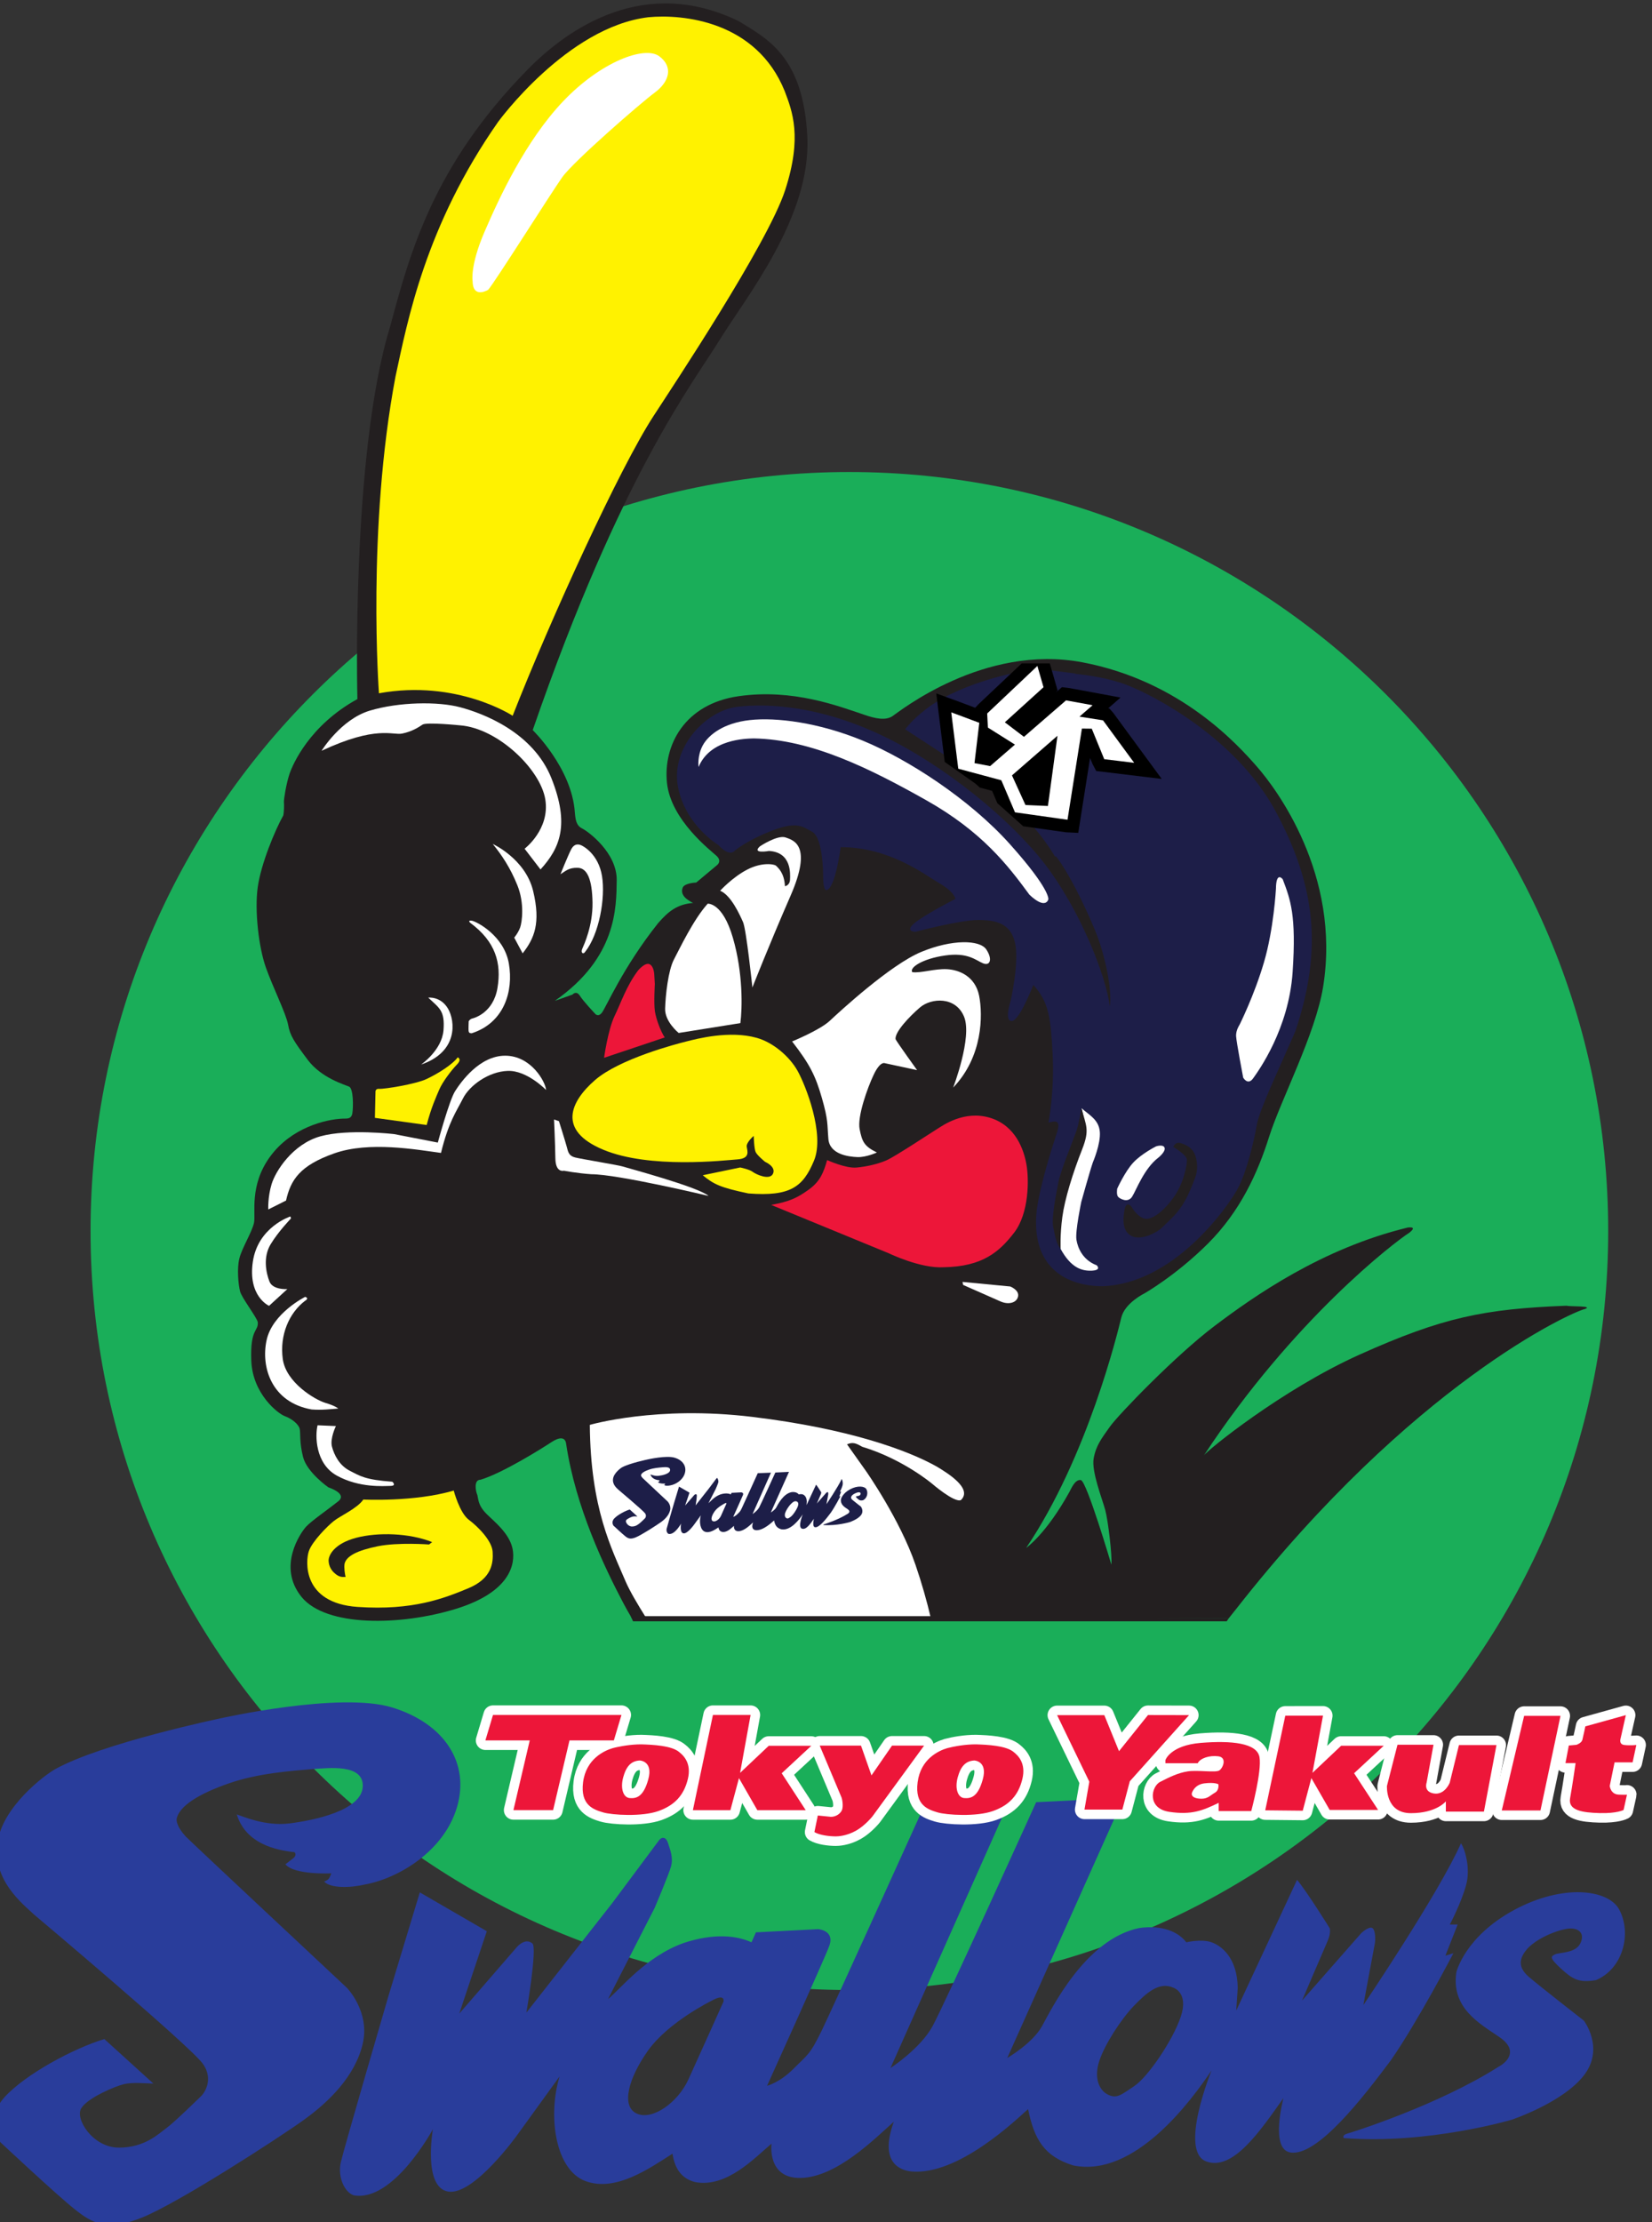 


<svg version="1.1" id="svg2" xml:space="preserve" width="80.014" height="107.602" viewBox="0 0 80.014 107.602" xmlns="http://www.w3.org/2000/svg"><rect x="0" y="0" width="80.014" height="107.602" fill="#333333" stroke="none"/><defs id="defs6"><clipPath clipPathUnits="userSpaceOnUse" id="clipPath16"><path d="M 0,793.701 H 1190.55 V 0 H 0 Z" id="path14"></path></clipPath></defs><g id="g8" transform="matrix(1.333,0,0,-1.333,-1147.598,659.89)"><g id="g10"><g id="g12" clip-path="url(#clipPath16)"><g id="g18" transform="translate(891.776,422.747)"><path d="M 0,0 C 15.228,0 27.572,12.345 27.572,27.573 27.572,42.801 15.228,55.146 0,55.146 -15.229,55.146 -27.572,42.801 -27.572,27.573 -27.572,12.345 -15.229,0 0,0" style="fill:#1aae59;fill-opacity:1;fill-rule:nonzero;stroke:none" id="path20"></path></g><g id="g22" transform="translate(873.519,422.826)"><path d="m 0,0 c 0,0 -5.741,5.369 -5.865,5.506 -0.123,0.137 -0.331,0.395 -0.324,0.628 0.095,0.479 0.827,0.921 1.894,1.292 1.068,0.37 2.207,0.449 3.112,0.527 C -0.718,7.974 0.63,8.161 0.575,7.298 0.52,6.435 -1.209,6.083 -2.086,5.973 -2.962,5.864 -3.773,6.225 -4.002,6.3 -3.632,5.08 -2.241,4.975 -1.9,4.926 -1.805,4.803 -1.959,4.701 -1.959,4.701 L -2.234,4.489 c 0.314,-0.397 1.668,-0.33 1.668,-0.33 -0.097,-0.261 -0.137,-0.232 -0.261,-0.3 0.232,-0.246 0.944,-0.233 1.481,-0.105 1.205,0.218 2.87,1.199 3.344,2.805 0.477,1.608 -0.452,3.04 -2.352,3.626 -1.9,0.584 -6.251,-0.397 -6.251,-0.397 0,0 -4.295,-0.897 -5.994,-1.843 -0.371,-0.206 -1.939,-1.37 -2.103,-2.703 -0.165,-1.333 0.88,-2.159 1.354,-2.597 0,0 5.653,-4.759 6.109,-5.399 0.457,-0.639 -0.038,-1.159 -0.038,-1.159 0,0 -0.998,-0.979 -1.279,-1.18 -0.28,-0.201 -0.779,-0.712 -1.728,-0.712 -0.95,0 -1.607,1.048 -1.368,1.432 0.238,0.384 1.24,0.801 1.549,0.874 0.311,0.073 0.733,0.031 1.071,0.021 l -1.782,1.617 c -1.11,-0.335 -2.856,-1.268 -3.623,-2.107 -0.767,-0.841 -0.148,-1.647 -0.148,-1.647 0,0 2.056,-1.926 2.693,-2.427 0.66,-0.533 1.193,-0.802 2.437,-0.308 1.316,0.525 4.982,2.898 5.895,3.556 0.914,0.657 1.86,1.591 2.134,2.76 C 0.848,-0.865 0,0 0,0" style="fill:#293d9b;fill-opacity:1;fill-rule:nonzero;stroke:none" id="path24"></path></g><g id="g26" transform="translate(913.723,424.082)"><path d="M 0,0 -0.291,-0.088 0.154,1.043 H -0.13 c 0,0 0.407,0.766 0.589,1.424 C 0.643,3.124 0.39,3.843 0.275,3.993 -0.528,2.184 -3.27,-1.881 -3.27,-1.881 c 0,0 0.371,2.019 0.409,2.198 0.038,0.179 0.031,0.551 -0.096,0.606 -0.128,0.054 -0.389,-0.19 -0.389,-0.19 l -2.153,-2.45 c 0,0 0.75,1.754 0.895,2.083 0.146,0.327 0.119,0.424 0.116,0.534 0,0 -0.86,1.38 -1.193,1.766 l -2.21,-4.748 0.055,0.825 C -7.854,-0.16 -8.427,0.273 -8.792,0.4 -9.156,0.528 -9.705,0.398 -9.705,0.398 c -0.274,0.364 -0.854,0.643 -1.714,0.518 -1.954,-0.403 -3.188,-2.95 -3.532,-3.57 -0.346,-0.621 -1.26,-1.151 -1.26,-1.151 l 3.893,8.699 h -1.087 c -0.096,0 -0.187,0.043 -0.248,0.116 -0.05,0.06 -0.076,0.133 -0.076,0.209 0,0.018 0,0.038 0.004,0.056 0,0 0.022,0.126 0.05,0.287 L -15.16,5.488 c 0,0 -3.315,-7.314 -3.764,-8.136 -0.449,-0.823 -1.529,-1.521 -1.529,-1.521 l 4.065,9.125 c -0.075,-0.034 -0.153,-0.067 -0.235,-0.096 -0.671,-0.239 -1.832,-0.17 -2.216,-0.053 -0.134,0.04 -0.34,0.104 -0.528,0.239 -0.605,-1.333 -3.189,-7.036 -3.58,-7.843 -0.445,-0.917 -0.521,-0.883 -1.025,-1.394 -0.504,-0.51 -0.966,-0.624 -0.966,-0.624 0,0 2.038,4.496 2.257,5.072 0.219,0.575 -0.399,0.619 -0.399,0.619 L -25.342,0.76 -25.504,0.398 c -0.534,0.245 -1.356,0.341 -2.465,-0.025 -1.371,-0.493 -2.261,-1.634 -2.747,-2.037 l 1.692,3.308 c 0,0 0.53,1.245 0.599,1.52 0.086,0.313 -0.04,0.614 -0.114,0.845 -0.072,0.233 -0.237,0.226 -0.334,0.083 l -1.687,-2.265 -3.123,-3.983 c 0,0 0.403,2.356 0.219,2.512 -0.266,0.227 -0.564,-0.13 -0.564,-0.13 l -2.094,-2.418 1.001,2.993 -2.434,1.41 -1.133,-3.741 c 0,0 -1.612,-5.513 -1.738,-6.064 -0.125,-0.55 0.15,-1.1 0.471,-1.2 1.442,-0.257 2.875,2.402 2.875,2.402 0,0 -0.371,-2.12 0.559,-2.266 0.931,-0.146 2.503,2.052 2.503,2.052 l 1.541,2.131 c -0.438,-1.444 -0.153,-3.401 0.944,-3.803 1.096,-0.402 2.313,0.457 3.159,0.997 0.093,-0.62 0.391,-0.921 0.822,-1.032 1.152,-0.219 2.17,0.888 2.777,1.397 0,0 -0.178,-1.286 1.08,-1.246 1.296,0.041 2.649,1.406 3.364,2.043 -0.548,-1.498 0.238,-1.772 0.645,-1.808 1.7,-0.146 3.779,1.864 4.232,2.264 0.227,-1.104 0.585,-1.717 1.644,-2.046 2.247,-0.456 4.311,2.394 5.023,3.453 0,0 -1.204,-2.94 -0.188,-3.309 0.963,-0.348 1.94,1.087 2.801,2.305 0,0 -0.494,-1.827 0.231,-1.973 0.983,-0.197 2.695,2.041 3.668,3.342 C -1.307,-2.503 0,0 0,0 m -26.521,-1.757 c 0,0 -0.892,-1.989 -1.276,-2.829 -0.383,-0.841 -1.32,-1.507 -1.886,-1.233 -0.567,0.274 -0.287,1.285 0.414,2.276 0.741,1.048 2.329,1.825 2.329,1.825 0.494,0.271 0.419,-0.039 0.419,-0.039 m 16.617,-0.542 c -0.292,-0.877 -1.204,-2.199 -1.683,-2.52 -0.476,-0.319 -0.641,-0.479 -0.969,-0.315 -0.329,0.165 -0.51,0.626 -0.308,1.228 0.199,0.604 0.794,1.515 1.25,1.99 0.457,0.475 0.924,0.896 1.437,0.666 0,0 0.566,-0.171 0.273,-1.049" style="fill:#293d9b;fill-opacity:1;fill-rule:nonzero;stroke:none" id="path28"></path></g><g id="g30" transform="translate(919.742,425.68)"><path d="m 0,0 c -0.394,0.716 -2.025,0.94 -3.815,-0.027 -1.79,-0.968 -2.096,-2.258 -2.096,-2.258 -0.195,-1.308 0.845,-1.865 1.562,-2.357 0.719,-0.491 0.275,-0.919 -0.038,-1.085 C -6.578,-7.115 -9.646,-8.086 -9.869,-8.148 -10.088,-8.21 -10,-8.313 -10,-8.313 c 3.051,-0.237 6.108,0.67 6.108,0.67 0,0 1.847,0.62 2.614,1.607 0.766,0.986 -10e-4,1.991 -10e-4,1.991 0,0 -1.503,1.168 -1.997,1.587 -0.493,0.422 -0.268,0.773 -0.051,1.032 0.42,0.438 1.24,0.728 1.569,0.728 0.327,0 0.524,-0.21 0.342,-0.558 -0.184,-0.347 -0.762,-0.309 -0.909,-0.382 -0.146,-0.073 -0.228,-0.11 0.21,-0.513 0.439,-0.401 0.653,-0.524 1.274,-0.424 C 0.146,-2.164 0.474,-0.867 0,0" style="fill:#293d9b;fill-opacity:1;fill-rule:nonzero;stroke:none" id="path32"></path></g><g id="g34" transform="translate(899.324,432.732)"><path d="M 0,0 H 1.715 L 2.249,-1.309 3.302,0.004 4.794,0.001 2.641,-2.403 2.37,-3.431 H 0.994 l 0.176,1.013 z" style="fill:#ed1639;fill-opacity:1;fill-rule:nonzero;stroke:none" id="path36"></path></g><g id="g38" transform="translate(906.677,431.207)"><path d="m 0,0 c -0.09,0.513 -1.012,0.608 -2.128,0.518 -1.115,-0.091 -1.29,-0.626 -1.29,-0.626 v -0.114 h 1.173 c 0.09,0.181 0.42,0.293 0.748,0.252 0.327,-0.041 0.173,-0.426 0.037,-0.514 -0.138,-0.088 -0.777,0.021 -1.141,-0.033 -0.362,-0.055 -0.671,-0.21 -1.006,-0.381 -0.336,-0.171 -0.484,-0.969 0.331,-1.09 0.813,-0.121 1.214,0.048 1.794,0.327 v -0.3 h 1.183 c 0,0 0.39,1.449 0.299,1.961 m -1.62,-1.293 c -0.168,-0.095 -0.249,-0.218 -0.488,-0.218 -0.243,0 -0.369,0.079 -0.352,0.193 0,0 0.076,0.318 0.459,0.365 0.382,0.047 0.507,-0.033 0.507,-0.033 0,0 0.042,-0.212 -0.126,-0.307" style="fill:#ed1639;fill-opacity:1;fill-rule:nonzero;stroke:none" id="path40"></path></g><g id="g42" transform="translate(907.615,432.713)"><path d="M 0,0 1.37,0.002 0.987,-2.077 2.029,-1.093 H 3.576 L 2.5,-2.091 3.372,-3.425 H 1.613 l -0.666,1.157 -0.313,-1.184 -1.363,0.014 z" style="fill:#ed1639;fill-opacity:1;fill-rule:nonzero;stroke:none" id="path44"></path></g><g id="g46" transform="translate(886.818,432.739)"><path d="M 0,0 H 1.369 L 0.987,-2.104 2.028,-1.12 H 3.575 L 2.499,-2.118 3.371,-3.458 H 1.613 L 0.946,-2.295 0.635,-3.458 h -1.363 z" style="fill:#ed1639;fill-opacity:1;fill-rule:nonzero;stroke:none" id="path48"></path></g><g id="g50" transform="translate(911.692,431.658)"><path d="m 0,0 h 1.308 l -0.25,-1.376 c 0,0 -0.123,-0.335 0.268,-0.396 0.393,-0.059 0.571,0.388 0.571,0.388 l 0.336,1.37 H 3.596 L 3.14,-2.431 H 1.757 v 0.374 c 0,0 -0.337,-0.43 -1.272,-0.43 -0.933,0 -0.868,0.99 -0.868,0.99 z" style="fill:#ed1639;fill-opacity:1;fill-rule:nonzero;stroke:none" id="path52"></path></g><g id="g54" transform="translate(916.293,432.706)"><path d="M 0,0 H 1.321 L 0.594,-3.436 h -1.406 z" style="fill:#ed1639;fill-opacity:1;fill-rule:nonzero;stroke:none" id="path56"></path></g><g id="g58" transform="translate(918.517,432.324)"><path d="M 0,0 1.472,0.409 1.278,-0.453 c 0,0 -0.066,-0.202 0.145,-0.224 0.213,-0.023 0.43,0 0.43,0 L 1.717,-1.307 H 1.062 L 0.887,-2.163 c 0,0 0.027,-0.306 0.327,-0.316 0.299,-0.012 0.299,0 0.299,0 L 1.39,-3.036 c 0,0 -0.235,-0.131 -0.87,-0.114 -0.636,0.017 -1.153,0.1 -1.074,0.537 0.08,0.436 0.2,1.279 0.2,1.279 h -0.368 l 0.122,0.639 0.277,0.025 c 0,0 0.181,0.059 0.215,0.179 C -0.076,-0.369 0,0 0,0" style="fill:#ed1639;fill-opacity:1;fill-rule:nonzero;stroke:none" id="path60"></path></g><g id="g62" transform="translate(885.597,431.387)"><path d="M 0,0 C -0.271,0.241 -0.982,0.272 -1.375,0.284 -1.746,0.287 -2.178,0.212 -2.421,0.146 -2.731,0.055 -3.386,-0.245 -3.497,-1.09 c -0.109,-0.844 0.393,-0.997 0.725,-1.097 0.332,-0.1 1.418,-0.164 2.012,0.048 0.592,0.211 0.928,0.574 1.071,1.168 C 0.447,-0.402 0.155,-0.124 0,0 m -1.126,-0.982 c -0.182,-0.665 -0.451,-0.704 -0.681,-0.685 -0.232,0.022 -0.341,0.353 -0.232,0.755 0.111,0.402 0.29,0.594 0.603,0.61 0,0 0.491,-0.017 0.31,-0.68" style="fill:#ed1639;fill-opacity:1;fill-rule:nonzero;stroke:none" id="path64"></path></g><g id="g66" transform="translate(897.751,431.387)"><path d="M 0,0 C -0.271,0.241 -0.982,0.272 -1.374,0.284 -1.746,0.287 -2.177,0.212 -2.419,0.146 -2.731,0.055 -3.385,-0.245 -3.495,-1.09 c -0.112,-0.844 0.391,-0.997 0.723,-1.097 0.331,-0.1 1.419,-0.164 2.012,0.048 0.594,0.211 0.929,0.574 1.071,1.168 C 0.448,-0.402 0.155,-0.124 0,0 m -1.126,-0.982 c -0.181,-0.665 -0.449,-0.704 -0.681,-0.685 -0.231,0.022 -0.342,0.353 -0.231,0.755 0.11,0.402 0.29,0.594 0.603,0.61 0,0 0.49,-0.017 0.309,-0.68" style="fill:#ed1639;fill-opacity:1;fill-rule:nonzero;stroke:none" id="path68"></path></g><g id="g70" transform="translate(881.011,429.282)"><path d="m 0,0 h -1.442 l 0.593,2.532 h -1.612 l 0.277,0.926 H 2.484 L 2.207,2.532 H 0.595 Z" style="fill:#ed1639;fill-opacity:1;fill-rule:nonzero;stroke:none" id="path72"></path></g><g id="g74" transform="translate(894.491,431.626)"><path d="m 0,0 -1.873,-2.566 c 0,0 -0.262,-0.331 -0.592,-0.52 -0.363,-0.207 -0.686,-0.212 -0.744,-0.212 -0.233,0 -0.589,0.043 -0.777,0.156 l 0.124,0.602 0.421,-0.042 c 0.115,-0.023 0.33,0.022 0.442,0.21 0.059,0.099 0.049,0.326 10e-4,0.481 L -3.793,0 h 1.5 L -1.912,-1.083 -1.165,0 Z" style="fill:#ed1639;fill-opacity:1;fill-rule:nonzero;stroke:none" id="path76"></path></g><g id="g78" transform="translate(899.324,432.732)"><path d="M 0,0 H 1.715 L 2.249,-1.309 3.302,0.004 4.794,0.001 2.641,-2.403 2.37,-3.431 H 0.994 l 0.176,1.013 z" style="fill:#ffffff;fill-opacity:1;fill-rule:nonzero;stroke:none" id="path80"></path></g><g id="g82" transform="translate(899.324,432.732)"><path d="M 0,0 H 1.715 L 2.249,-1.309 3.302,0.004 4.794,0.001 2.641,-2.403 2.37,-3.431 H 0.994 l 0.176,1.013 z" style="fill:none;stroke:#ffffff;stroke-width:0.694;stroke-linecap:round;stroke-linejoin:round;stroke-miterlimit:4;stroke-dasharray:none;stroke-opacity:1" id="path84"></path></g><g id="g86" transform="translate(906.677,431.207)"><path d="m 0,0 c -0.09,0.513 -1.012,0.608 -2.128,0.518 -1.115,-0.091 -1.29,-0.626 -1.29,-0.626 v -0.114 h 1.173 c 0.09,0.181 0.42,0.293 0.748,0.252 0.327,-0.041 0.173,-0.426 0.037,-0.514 -0.138,-0.088 -0.777,0.021 -1.141,-0.033 -0.362,-0.055 -0.671,-0.21 -1.006,-0.381 -0.336,-0.171 -0.484,-0.969 0.331,-1.09 0.813,-0.121 1.214,0.048 1.794,0.327 v -0.3 h 1.183 c 0,0 0.39,1.449 0.299,1.961 m -1.62,-1.293 c -0.168,-0.095 -0.249,-0.218 -0.488,-0.218 -0.243,0 -0.369,0.079 -0.352,0.193 0,0 0.076,0.318 0.459,0.365 0.382,0.047 0.507,-0.033 0.507,-0.033 0,0 0.042,-0.212 -0.126,-0.307" style="fill:#ffffff;fill-opacity:1;fill-rule:nonzero;stroke:none" id="path88"></path></g><g id="g90" transform="translate(906.677,431.207)"><path d="m 0,0 c -0.09,0.513 -1.012,0.608 -2.128,0.518 -1.115,-0.091 -1.29,-0.626 -1.29,-0.626 v -0.114 h 1.173 c 0.09,0.181 0.42,0.293 0.748,0.252 0.327,-0.041 0.173,-0.426 0.037,-0.514 -0.138,-0.088 -0.777,0.021 -1.141,-0.033 -0.362,-0.055 -0.671,-0.21 -1.006,-0.381 -0.336,-0.171 -0.484,-0.969 0.331,-1.09 0.813,-0.121 1.214,0.048 1.794,0.327 v -0.3 h 1.183 c 0,0 0.39,1.449 0.299,1.961 z m -1.62,-1.293 c -0.168,-0.095 -0.249,-0.218 -0.488,-0.218 -0.243,0 -0.369,0.079 -0.352,0.193 0,0 0.076,0.318 0.459,0.365 0.382,0.047 0.507,-0.033 0.507,-0.033 0,0 0.042,-0.212 -0.126,-0.307 z" style="fill:none;stroke:#ffffff;stroke-width:0.694;stroke-linecap:round;stroke-linejoin:round;stroke-miterlimit:4;stroke-dasharray:none;stroke-opacity:1" id="path92"></path></g><g id="g94" transform="translate(907.615,432.713)"><path d="M 0,0 1.37,0.002 0.987,-2.077 2.029,-1.093 H 3.576 L 2.5,-2.091 3.372,-3.425 H 1.613 l -0.666,1.157 -0.313,-1.184 -1.363,0.014 z" style="fill:#ffffff;fill-opacity:1;fill-rule:nonzero;stroke:none" id="path96"></path></g><g id="g98" transform="translate(907.615,432.713)"><path d="M 0,0 1.37,0.002 0.987,-2.077 2.029,-1.093 H 3.576 L 2.5,-2.091 3.372,-3.425 H 1.613 l -0.666,1.157 -0.313,-1.184 -1.363,0.014 z" style="fill:none;stroke:#ffffff;stroke-width:0.694;stroke-linecap:round;stroke-linejoin:round;stroke-miterlimit:4;stroke-dasharray:none;stroke-opacity:1" id="path100"></path></g><g id="g102" transform="translate(886.818,432.739)"><path d="M 0,0 H 1.369 L 0.987,-2.104 2.028,-1.12 H 3.575 L 2.499,-2.118 3.371,-3.458 H 1.613 L 0.946,-2.295 0.635,-3.458 h -1.363 z" style="fill:#ffffff;fill-opacity:1;fill-rule:nonzero;stroke:none" id="path104"></path></g><g id="g106" transform="translate(886.818,432.739)"><path d="M 0,0 H 1.369 L 0.987,-2.104 2.028,-1.12 H 3.575 L 2.499,-2.118 3.371,-3.458 H 1.613 L 0.946,-2.295 0.635,-3.458 h -1.363 z" style="fill:none;stroke:#ffffff;stroke-width:0.694;stroke-linecap:round;stroke-linejoin:round;stroke-miterlimit:4;stroke-dasharray:none;stroke-opacity:1" id="path108"></path></g><g id="g110" transform="translate(911.692,431.658)"><path d="m 0,0 h 1.308 l -0.25,-1.376 c 0,0 -0.123,-0.335 0.268,-0.396 0.393,-0.059 0.571,0.388 0.571,0.388 l 0.336,1.37 H 3.596 L 3.14,-2.431 H 1.757 v 0.374 c 0,0 -0.337,-0.43 -1.272,-0.43 -0.933,0 -0.868,0.99 -0.868,0.99 z" style="fill:#ffffff;fill-opacity:1;fill-rule:nonzero;stroke:none" id="path112"></path></g><g id="g114" transform="translate(911.692,431.658)"><path d="m 0,0 h 1.308 l -0.25,-1.376 c 0,0 -0.123,-0.335 0.268,-0.396 0.393,-0.059 0.571,0.388 0.571,0.388 l 0.336,1.37 H 3.596 L 3.14,-2.431 H 1.757 v 0.374 c 0,0 -0.337,-0.43 -1.272,-0.43 -0.933,0 -0.868,0.99 -0.868,0.99 z" style="fill:none;stroke:#ffffff;stroke-width:0.694;stroke-linecap:round;stroke-linejoin:round;stroke-miterlimit:4;stroke-dasharray:none;stroke-opacity:1" id="path116"></path></g><g id="g118" transform="translate(916.293,432.706)"><path d="M 0,0 H 1.321 L 0.594,-3.436 h -1.406 z" style="fill:#ffffff;fill-opacity:1;fill-rule:nonzero;stroke:none" id="path120"></path></g><g id="g122" transform="translate(916.293,432.706)"><path d="M 0,0 H 1.321 L 0.594,-3.436 h -1.406 z" style="fill:none;stroke:#ffffff;stroke-width:0.694;stroke-linecap:round;stroke-linejoin:round;stroke-miterlimit:4;stroke-dasharray:none;stroke-opacity:1" id="path124"></path></g><g id="g126" transform="translate(918.517,432.324)"><path d="M 0,0 1.472,0.409 1.278,-0.453 c 0,0 -0.066,-0.202 0.145,-0.224 0.213,-0.023 0.43,0 0.43,0 L 1.717,-1.307 H 1.062 L 0.887,-2.163 c 0,0 0.027,-0.306 0.327,-0.316 0.299,-0.012 0.299,0 0.299,0 L 1.39,-3.036 c 0,0 -0.235,-0.131 -0.87,-0.114 -0.636,0.017 -1.153,0.1 -1.074,0.537 0.08,0.436 0.2,1.279 0.2,1.279 h -0.368 l 0.122,0.639 0.277,0.025 c 0,0 0.181,0.059 0.215,0.179 C -0.076,-0.369 0,0 0,0" style="fill:#ffffff;fill-opacity:1;fill-rule:nonzero;stroke:none" id="path128"></path></g><g id="g130" transform="translate(918.517,432.324)"><path d="M 0,0 1.472,0.409 1.278,-0.453 c 0,0 -0.066,-0.202 0.145,-0.224 0.213,-0.023 0.43,0 0.43,0 L 1.717,-1.307 H 1.062 L 0.887,-2.163 c 0,0 0.027,-0.306 0.327,-0.316 0.299,-0.012 0.299,0 0.299,0 L 1.39,-3.036 c 0,0 -0.235,-0.131 -0.87,-0.114 -0.636,0.017 -1.153,0.1 -1.074,0.537 0.08,0.436 0.2,1.279 0.2,1.279 h -0.368 l 0.122,0.639 0.277,0.025 c 0,0 0.181,0.059 0.215,0.179 C -0.076,-0.369 0,0 0,0 Z" style="fill:none;stroke:#ffffff;stroke-width:0.694;stroke-linecap:round;stroke-linejoin:round;stroke-miterlimit:4;stroke-dasharray:none;stroke-opacity:1" id="path132"></path></g><g id="g134" transform="translate(885.597,431.387)"><path d="M 0,0 C -0.271,0.241 -0.982,0.272 -1.375,0.284 -1.746,0.287 -2.178,0.212 -2.421,0.146 -2.731,0.055 -3.386,-0.245 -3.497,-1.09 c -0.109,-0.844 0.393,-0.997 0.725,-1.097 0.332,-0.1 1.418,-0.164 2.012,0.048 0.592,0.211 0.928,0.574 1.071,1.168 C 0.447,-0.402 0.155,-0.124 0,0 m -1.126,-0.982 c -0.182,-0.665 -0.451,-0.704 -0.681,-0.685 -0.232,0.022 -0.341,0.353 -0.232,0.755 0.111,0.402 0.29,0.594 0.603,0.61 0,0 0.491,-0.017 0.31,-0.68" style="fill:#ffffff;fill-opacity:1;fill-rule:nonzero;stroke:none" id="path136"></path></g><g id="g138" transform="translate(885.597,431.387)"><path d="M 0,0 C -0.271,0.241 -0.982,0.272 -1.375,0.284 -1.746,0.287 -2.178,0.212 -2.421,0.146 -2.731,0.055 -3.386,-0.245 -3.497,-1.09 c -0.109,-0.844 0.393,-0.997 0.725,-1.097 0.332,-0.1 1.418,-0.164 2.012,0.048 0.592,0.211 0.928,0.574 1.071,1.168 C 0.447,-0.402 0.155,-0.124 0,0 Z m -1.126,-0.982 c -0.182,-0.665 -0.451,-0.704 -0.681,-0.685 -0.232,0.022 -0.341,0.353 -0.232,0.755 0.111,0.402 0.29,0.594 0.603,0.61 0,0 0.491,-0.017 0.31,-0.68 z" style="fill:none;stroke:#ffffff;stroke-width:0.694;stroke-linecap:round;stroke-linejoin:round;stroke-miterlimit:4;stroke-dasharray:none;stroke-opacity:1" id="path140"></path></g><g id="g142" transform="translate(897.751,431.387)"><path d="M 0,0 C -0.271,0.241 -0.982,0.272 -1.374,0.284 -1.746,0.287 -2.177,0.212 -2.419,0.146 -2.731,0.055 -3.385,-0.245 -3.495,-1.09 c -0.112,-0.844 0.391,-0.997 0.723,-1.097 0.331,-0.1 1.419,-0.164 2.012,0.048 0.594,0.211 0.929,0.574 1.071,1.168 C 0.448,-0.402 0.155,-0.124 0,0 m -1.126,-0.982 c -0.181,-0.665 -0.449,-0.704 -0.681,-0.685 -0.231,0.022 -0.342,0.353 -0.231,0.755 0.11,0.402 0.29,0.594 0.603,0.61 0,0 0.49,-0.017 0.309,-0.68" style="fill:#ffffff;fill-opacity:1;fill-rule:nonzero;stroke:none" id="path144"></path></g><g id="g146" transform="translate(897.751,431.387)"><path d="M 0,0 C -0.271,0.241 -0.982,0.272 -1.374,0.284 -1.746,0.287 -2.177,0.212 -2.419,0.146 -2.731,0.055 -3.385,-0.245 -3.495,-1.09 c -0.112,-0.844 0.391,-0.997 0.723,-1.097 0.331,-0.1 1.419,-0.164 2.012,0.048 0.594,0.211 0.929,0.574 1.071,1.168 C 0.448,-0.402 0.155,-0.124 0,0 Z m -1.126,-0.982 c -0.181,-0.665 -0.449,-0.704 -0.681,-0.685 -0.231,0.022 -0.342,0.353 -0.231,0.755 0.11,0.402 0.29,0.594 0.603,0.61 0,0 0.49,-0.017 0.309,-0.68 z" style="fill:none;stroke:#ffffff;stroke-width:0.694;stroke-linecap:round;stroke-linejoin:round;stroke-miterlimit:4;stroke-dasharray:none;stroke-opacity:1" id="path148"></path></g><g id="g150" transform="translate(881.011,429.282)"><path d="m 0,0 h -1.442 l 0.593,2.532 h -1.612 l 0.277,0.926 H 2.484 L 2.207,2.532 H 0.595 Z" style="fill:#ffffff;fill-opacity:1;fill-rule:nonzero;stroke:none" id="path152"></path></g><g id="g154" transform="translate(881.011,429.282)"><path d="m 0,0 h -1.442 l 0.593,2.532 h -1.612 l 0.277,0.926 H 2.484 L 2.207,2.532 H 0.595 Z" style="fill:none;stroke:#ffffff;stroke-width:0.694;stroke-linecap:round;stroke-linejoin:round;stroke-miterlimit:4;stroke-dasharray:none;stroke-opacity:1" id="path156"></path></g><g id="g158" transform="translate(894.491,431.626)"><path d="m 0,0 -1.873,-2.566 c 0,0 -0.262,-0.331 -0.592,-0.52 -0.363,-0.207 -0.686,-0.212 -0.744,-0.212 -0.233,0 -0.589,0.043 -0.777,0.156 l 0.124,0.602 0.421,-0.042 c 0.115,-0.023 0.33,0.022 0.442,0.21 0.059,0.099 0.049,0.326 10e-4,0.481 L -3.793,0 h 1.5 L -1.912,-1.083 -1.165,0 Z" style="fill:#ffffff;fill-opacity:1;fill-rule:nonzero;stroke:none" id="path160"></path></g><g id="g162" transform="translate(894.491,431.626)"><path d="m 0,0 -1.873,-2.566 c 0,0 -0.262,-0.331 -0.592,-0.52 -0.363,-0.207 -0.686,-0.212 -0.744,-0.212 -0.233,0 -0.589,0.043 -0.777,0.156 l 0.124,0.602 0.421,-0.042 c 0.115,-0.023 0.33,0.022 0.442,0.21 0.059,0.099 0.049,0.326 10e-4,0.481 L -3.793,0 h 1.5 L -1.912,-1.083 -1.165,0 Z" style="fill:none;stroke:#ffffff;stroke-width:0.694;stroke-linecap:round;stroke-linejoin:round;stroke-miterlimit:4;stroke-dasharray:none;stroke-opacity:1" id="path164"></path></g><g id="g166" transform="translate(899.324,432.732)"><path d="M 0,0 H 1.715 L 2.249,-1.309 3.302,0.004 4.794,0.001 2.641,-2.403 2.37,-3.431 H 0.994 l 0.176,1.013 z" style="fill:#ed1639;fill-opacity:1;fill-rule:nonzero;stroke:none" id="path168"></path></g><g id="g170" transform="translate(906.677,431.207)"><path d="m 0,0 c -0.09,0.513 -1.012,0.608 -2.128,0.518 -1.115,-0.091 -1.29,-0.626 -1.29,-0.626 v -0.114 h 1.173 c 0.09,0.181 0.42,0.293 0.748,0.252 0.327,-0.041 0.173,-0.426 0.037,-0.514 -0.138,-0.088 -0.777,0.021 -1.141,-0.033 -0.362,-0.055 -0.671,-0.21 -1.006,-0.381 -0.336,-0.171 -0.484,-0.969 0.331,-1.09 0.813,-0.121 1.214,0.048 1.794,0.327 v -0.3 h 1.183 c 0,0 0.39,1.449 0.299,1.961 m -1.62,-1.293 c -0.168,-0.095 -0.249,-0.218 -0.488,-0.218 -0.243,0 -0.369,0.079 -0.352,0.193 0,0 0.076,0.318 0.459,0.365 0.382,0.047 0.507,-0.033 0.507,-0.033 0,0 0.042,-0.212 -0.126,-0.307" style="fill:#ed1639;fill-opacity:1;fill-rule:nonzero;stroke:none" id="path172"></path></g><g id="g174" transform="translate(907.615,432.713)"><path d="M 0,0 1.37,0.002 0.987,-2.077 2.029,-1.093 H 3.576 L 2.5,-2.091 3.372,-3.425 H 1.613 l -0.666,1.157 -0.313,-1.184 -1.363,0.014 z" style="fill:#ed1639;fill-opacity:1;fill-rule:nonzero;stroke:none" id="path176"></path></g><g id="g178" transform="translate(886.818,432.739)"><path d="M 0,0 H 1.369 L 0.987,-2.104 2.028,-1.12 H 3.575 L 2.499,-2.118 3.371,-3.458 H 1.613 L 0.946,-2.295 0.635,-3.458 h -1.363 z" style="fill:#ed1639;fill-opacity:1;fill-rule:nonzero;stroke:none" id="path180"></path></g><g id="g182" transform="translate(911.692,431.658)"><path d="m 0,0 h 1.308 l -0.25,-1.376 c 0,0 -0.123,-0.335 0.268,-0.396 0.393,-0.059 0.571,0.388 0.571,0.388 l 0.336,1.37 H 3.596 L 3.14,-2.431 H 1.757 v 0.374 c 0,0 -0.337,-0.43 -1.272,-0.43 -0.933,0 -0.868,0.99 -0.868,0.99 z" style="fill:#ed1639;fill-opacity:1;fill-rule:nonzero;stroke:none" id="path184"></path></g><g id="g186" transform="translate(916.293,432.706)"><path d="M 0,0 H 1.321 L 0.594,-3.436 h -1.406 z" style="fill:#ed1639;fill-opacity:1;fill-rule:nonzero;stroke:none" id="path188"></path></g><g id="g190" transform="translate(918.517,432.324)"><path d="M 0,0 1.472,0.409 1.278,-0.453 c 0,0 -0.066,-0.202 0.145,-0.224 0.213,-0.023 0.43,0 0.43,0 L 1.717,-1.307 H 1.062 L 0.887,-2.163 c 0,0 0.027,-0.306 0.327,-0.316 0.299,-0.012 0.299,0 0.299,0 L 1.39,-3.036 c 0,0 -0.235,-0.131 -0.87,-0.114 -0.636,0.017 -1.153,0.1 -1.074,0.537 0.08,0.436 0.2,1.279 0.2,1.279 h -0.368 l 0.122,0.639 0.277,0.025 c 0,0 0.181,0.059 0.215,0.179 C -0.076,-0.369 0,0 0,0" style="fill:#ed1639;fill-opacity:1;fill-rule:nonzero;stroke:none" id="path192"></path></g><g id="g194" transform="translate(885.597,431.387)"><path d="M 0,0 C -0.271,0.241 -0.982,0.272 -1.375,0.284 -1.746,0.287 -2.178,0.212 -2.421,0.146 -2.731,0.055 -3.386,-0.245 -3.497,-1.09 c -0.109,-0.844 0.393,-0.997 0.725,-1.097 0.332,-0.1 1.418,-0.164 2.012,0.048 0.592,0.211 0.928,0.574 1.071,1.168 C 0.447,-0.402 0.155,-0.124 0,0 m -1.126,-0.982 c -0.182,-0.665 -0.451,-0.704 -0.681,-0.685 -0.232,0.022 -0.341,0.353 -0.232,0.755 0.111,0.402 0.29,0.594 0.603,0.61 0,0 0.491,-0.017 0.31,-0.68" style="fill:#ed1639;fill-opacity:1;fill-rule:nonzero;stroke:none" id="path196"></path></g><g id="g198" transform="translate(897.751,431.387)"><path d="M 0,0 C -0.271,0.241 -0.982,0.272 -1.374,0.284 -1.746,0.287 -2.177,0.212 -2.419,0.146 -2.731,0.055 -3.385,-0.245 -3.495,-1.09 c -0.112,-0.844 0.391,-0.997 0.723,-1.097 0.331,-0.1 1.419,-0.164 2.012,0.048 0.594,0.211 0.929,0.574 1.071,1.168 C 0.448,-0.402 0.155,-0.124 0,0 m -1.126,-0.982 c -0.181,-0.665 -0.449,-0.704 -0.681,-0.685 -0.231,0.022 -0.342,0.353 -0.231,0.755 0.11,0.402 0.29,0.594 0.603,0.61 0,0 0.49,-0.017 0.309,-0.68" style="fill:#ed1639;fill-opacity:1;fill-rule:nonzero;stroke:none" id="path200"></path></g><g id="g202" transform="translate(881.011,429.282)"><path d="m 0,0 h -1.442 l 0.593,2.532 h -1.612 l 0.277,0.926 H 2.484 L 2.207,2.532 H 0.595 Z" style="fill:#ed1639;fill-opacity:1;fill-rule:nonzero;stroke:none" id="path204"></path></g><g id="g206" transform="translate(894.491,431.626)"><path d="m 0,0 -1.873,-2.566 c 0,0 -0.262,-0.331 -0.592,-0.52 -0.363,-0.207 -0.686,-0.212 -0.744,-0.212 -0.233,0 -0.589,0.043 -0.777,0.156 l 0.124,0.602 0.421,-0.042 c 0.115,-0.023 0.33,0.022 0.442,0.21 0.059,0.099 0.049,0.326 10e-4,0.481 L -3.793,0 h 1.5 L -1.912,-1.083 -1.165,0 Z" style="fill:#ed1639;fill-opacity:1;fill-rule:nonzero;stroke:none" id="path208"></path></g><g id="g210" transform="translate(917.826,447.606)"><path d="m 0,0 c -2.981,-0.117 -4.487,-0.417 -7.514,-1.777 -2.819,-1.267 -5.557,-3.493 -5.658,-3.666 3.268,4.968 6.954,7.771 7.466,8.094 0.217,0.171 0.139,0.21 -0.049,0.191 -3.129,-0.757 -5.593,-2.497 -7.016,-3.569 -1.423,-1.072 -3.508,-3.238 -3.807,-3.659 -0.298,-0.422 -0.508,-0.681 -0.595,-1.156 -0.089,-0.475 0.317,-1.493 0.42,-1.88 0.104,-0.387 0.257,-1.671 0.222,-1.983 0,0 -0.897,3.035 -1.108,3.071 -0.211,0.035 -0.344,-0.301 -0.42,-0.438 -0.842,-1.523 -1.567,-2.026 -1.567,-2.026 2.239,3.319 3.326,7.841 3.457,8.37 0.13,0.53 0.837,0.874 0.837,0.874 0,0 1.16,0.661 2.32,1.821 1.159,1.161 1.793,2.537 2.214,3.873 0.422,1.336 1.686,3.733 1.962,5.448 0.656,4.078 -1.723,7.219 -2.402,7.993 -0.679,0.774 -2.756,3.113 -6.342,3.793 -3.586,0.68 -6.661,-1.795 -6.907,-1.957 -0.247,-0.163 -0.617,-0.092 -1.042,0.059 -0.914,0.305 -2.575,0.95 -4.542,0.668 -1.969,-0.28 -2.748,-1.788 -2.607,-3.148 0.141,-1.36 1.604,-2.468 1.803,-2.655 0.201,-0.187 0.025,-0.327 0.025,-0.327 l -0.765,-0.64 c 0,0 -0.42,-0.016 -0.489,-0.181 -0.071,-0.163 0.002,-0.322 0.181,-0.445 0.177,-0.123 0.204,-0.114 0.204,-0.114 -0.609,-0.047 -0.925,-0.331 -1.276,-0.729 -1.289,-1.618 -1.903,-3.083 -2.05,-3.263 -0.147,-0.18 -0.255,-0.022 -0.255,-0.022 0,0 -0.415,0.438 -0.544,0.643 -0.131,0.205 -0.269,0.04 -0.269,0.04 l -0.639,-0.227 c 2.25,1.571 2.234,3.378 2.248,4.382 0.012,1.003 -1.039,1.773 -1.255,1.88 -0.218,0.105 -0.243,0.323 -0.266,0.577 -0.106,1.617 -1.531,2.997 -1.531,2.997 3.218,9.316 5.843,12.627 6.791,14.174 0.951,1.547 3.328,4.459 3.187,7.377 -0.141,2.918 -1.45,3.558 -2.478,4.196 -3.421,1.675 -6.192,-0.228 -7.69,-1.755 -3.429,-3.496 -4.273,-6.66 -4.992,-9.336 -1.426,-4.636 -1.188,-13.529 -1.188,-13.529 -1.743,-0.958 -2.351,-2.373 -2.469,-2.724 -0.117,-0.352 -0.209,-0.922 -0.201,-1.022 0.01,-0.099 0.004,-0.353 -0.021,-0.477 -0.304,-0.539 -0.816,-1.774 -0.931,-2.617 -0.118,-0.844 0.036,-2.175 0.295,-2.908 0.259,-0.732 0.738,-1.685 0.809,-2.083 0.07,-0.399 0.225,-0.623 0.717,-1.28 0.494,-0.656 1.337,-0.896 1.498,-0.967 0.16,-0.072 0.156,-0.727 0.12,-0.967 -0.037,-0.24 -0.235,-0.186 -0.353,-0.197 -0.608,-0.024 -1.859,-0.32 -2.632,-1.374 -0.774,-1.055 -0.518,-2.083 -0.589,-2.411 -0.069,-0.328 -0.438,-0.915 -0.531,-1.29 -0.095,-0.375 -0.037,-0.955 0.023,-1.195 0.059,-0.24 0.6,-0.931 0.646,-1.125 0.023,-0.352 -0.282,-0.21 -0.236,-1.405 0.048,-1.196 0.963,-1.915 1.219,-2.009 0.259,-0.093 0.497,-0.296 0.537,-0.452 0.04,-0.155 -0.016,-0.468 0.124,-1.03 0.142,-0.564 0.922,-1.105 0.922,-1.105 0,0 0.708,-0.225 0.357,-0.506 -0.352,-0.282 -0.989,-0.72 -1.177,-0.931 -0.187,-0.21 -1.05,-1.439 -0.159,-2.54 0.89,-1.102 3.603,-1.051 5.595,-0.441 1.992,0.609 2.19,1.632 2.073,2.195 -0.117,0.562 -0.681,0.995 -0.951,1.266 -0.271,0.272 -0.285,0.468 -0.325,0.674 -0.073,0.164 -0.132,0.56 0.11,0.56 0.797,0.234 2.278,1.165 2.569,1.359 0.293,0.195 0.517,0.211 0.547,-0.064 0.344,-2.303 1.398,-4.487 2.076,-5.775 0.098,-0.185 0.204,-0.374 0.316,-0.561 h 21.676 c 0.102,0.126 0.196,0.244 0.271,0.34 C -5.61,-2.864 0.17,-0.232 0.68,-0.118 0.995,0.005 0.159,-0.038 0,0" style="fill:#231f20;fill-opacity:1;fill-rule:nonzero;stroke:none" id="path212"></path></g><g id="g214" transform="translate(907.273,465.551)"><path d="m 0,0 c -1.431,2.671 -4.428,4.22 -5.388,4.595 -0.681,0.266 -1.475,0.373 -1.881,0.413 l -0.05,0.019 c 0,0 -0.303,0.04 -0.951,0.122 C -8.918,5.23 -9.383,5.087 -9.383,5.087 L -9.392,5.073 C -9.421,5.066 -9.443,5.062 -9.479,5.049 c 0,0 -2.157,-0.409 -3.354,-1.417 -0.294,-0.231 -0.532,-0.496 -0.638,-0.636 l 2.396,-1.562 c 0,0 0.034,-0.047 1.207,-0.958 0.88,-0.683 1.474,-1.525 1.718,-1.903 v -0.006 c 0.005,-0.006 0.011,-0.015 0.016,-0.021 0.07,-0.108 0.107,-0.173 0.107,-0.173 l 0.038,0.007 c 0.452,-0.578 1.025,-1.747 1.401,-2.645 0.423,-1.007 0.645,-2.33 0.552,-2.799 -0.141,1.149 -1.115,3.548 -2.359,5.165 -1.242,1.617 -3.632,3.575 -5.881,4.653 -2.25,1.079 -4.15,1.198 -5.298,1.058 -1.149,-0.14 -2.42,-1.493 -2.153,-2.901 0.27,-1.409 1.47,-2.119 1.47,-2.119 0.384,-0.427 0.566,-0.233 0.566,-0.233 0,0 0.372,0.35 1.309,0.725 0.938,0.375 1.149,0.205 1.538,-0.015 0.392,-0.221 0.394,-1.558 0.394,-1.558 0,0 -0.016,-0.556 0.117,-0.559 0.327,0.047 0.52,1.562 0.52,1.562 1.782,0 3.043,-0.995 3.597,-1.318 0.556,-0.325 0.569,-0.562 0.569,-0.562 0,0 -1.146,-0.587 -1.498,-0.891 -0.35,-0.304 0.049,-0.304 0.049,-0.304 0,0 1.617,0.429 2.273,0.429 0.657,0 1.181,-0.121 1.344,-0.825 0.166,-0.703 -0.161,-2.124 -0.161,-2.124 0,0 -0.24,-0.722 0.042,-0.722 0.281,0 0.785,1.313 0.785,1.313 0.563,-0.633 0.631,-1.165 0.702,-2.525 0.07,-1.359 -0.152,-2.479 -0.152,-2.479 0.257,0.07 0.465,0.108 0.301,-0.384 -0.163,-0.493 -0.605,-1.878 -0.726,-2.785 -0.235,-2.157 1.152,-2.772 2.388,-2.774 2.577,0.094 4.488,2.805 4.877,3.478 0.39,0.673 0.663,2.007 0.709,2.27 0.046,0.263 0.096,0.447 0.282,0.901 0.198,0.512 0.528,1.219 1.139,2.61 C 1.715,-4.978 1.429,-2.672 0,0" style="fill:#1d1e48;fill-opacity:1;fill-rule:nonzero;stroke:none" id="path216"></path></g><g id="g218" transform="translate(872.598,467.766)"><path d="M 0,0 C 0,0 0.699,1.142 1.754,1.459 2.809,1.775 4.225,1.798 5.038,1.581 5.854,1.364 7.687,0.683 8.355,-1.005 9.023,-2.692 8.659,-3.537 7.955,-4.311 l -0.578,0.753 c 0,0 0.929,0.704 0.752,1.793 -0.176,1.09 -1.721,2.583 -3.092,2.689 0,0 -1.223,0.125 -1.369,0.027 C 3.522,0.852 3.279,0.696 2.928,0.626 2.577,0.555 1.994,0.934 0,0" style="fill:#ffffff;fill-opacity:1;fill-rule:nonzero;stroke:none" id="path220"></path></g><g id="g222" transform="translate(878.818,464.381)"><path d="M 0,0 C 0,0 1.187,-0.538 1.468,-1.71 1.749,-2.881 1.508,-3.434 1.086,-3.974 L 0.78,-3.403 c 0,0 0.149,0.179 0.216,0.371 0.068,0.192 0.163,0.873 -0.1,1.527 C 0.633,-0.849 0.314,-0.387 0,0" style="fill:#ffffff;fill-opacity:1;fill-rule:nonzero;stroke:none" id="path224"></path></g><g id="g226" transform="translate(881.278,463.282)"><path d="M 0,0 C 0,0 0.296,0.735 0.4,0.923 0.506,1.11 0.643,1.093 0.737,1.059 0.831,1.023 1.381,0.728 1.51,-0.069 1.639,-0.865 1.407,-2.181 0.893,-2.825 0.821,-2.931 0.729,-2.846 0.794,-2.705 0.855,-2.564 1.177,-1.874 1.165,-1.031 1.152,-0.186 0.972,0.221 0.632,0.233 0.293,0.244 0.183,0.108 0,0" style="fill:#ffffff;fill-opacity:1;fill-rule:nonzero;stroke:none" id="path228"></path></g><g id="g230" transform="translate(877.998,461.518)"><path d="M 0,0 C 0,0 -0.108,0.099 0.056,0.076 0.22,0.052 1.229,-0.46 1.405,-1.48 1.581,-2.498 1.227,-3.637 0.056,-4.014 c -0.091,-10e-4 -0.109,0.035 -0.115,0.097 -0.006,0.06 0.005,0.338 0.005,0.338 0,0 0.04,0.079 0.123,0.099 0.084,0.021 0.77,0.208 0.922,1.109 C 1.143,-1.469 0.925,-0.684 0,0" style="fill:#ffffff;fill-opacity:1;fill-rule:nonzero;stroke:none" id="path232"></path></g><g id="g234" transform="translate(876.475,458.798)"><path d="m 0,0 c 0,0 0.446,0.059 0.717,-0.399 0.268,-0.457 0.37,-1.574 -0.977,-2.031 0,0 0.753,0.516 0.813,1.243 C 0.61,-0.46 0.398,-0.381 0,0" style="fill:#ffffff;fill-opacity:1;fill-rule:nonzero;stroke:none" id="path236"></path></g><g id="g238" transform="translate(879.011,490.611)"><path d="M 0,0 C 0,0 2.509,3.454 5.462,3.804 6.711,3.923 9.386,3.672 10.416,1.117 10.688,0.393 11.063,-0.539 10.429,-2.484 9.796,-4.43 6.274,-9.717 5.643,-10.692 4.425,-12.564 1.937,-17.986 0.53,-21.573 c 0,0 -2.023,1.332 -4.858,0.817 0,0 -0.445,5.977 0.602,11.511 C -3.288,-7.224 -2.641,-3.775 0,0" style="fill:#fff200;fill-opacity:1;fill-rule:nonzero;stroke:none" id="path240"></path></g><g id="g242" transform="translate(874.557,455.37)"><path d="m 0,0 c 0,0 -0.016,0.131 0.144,0.116 0.158,-0.015 1.317,0.166 1.721,0.36 0.405,0.192 0.929,0.519 1.123,0.783 0,0 0.168,-0.06 -0.029,-0.261 C 2.763,0.796 2.438,0.371 2.317,0.088 2.198,-0.196 2.035,-0.533 1.86,-1.199 l -1.881,0.26 z" style="fill:#fff200;fill-opacity:1;fill-rule:nonzero;stroke:none" id="path244"></path></g><g id="g246" transform="translate(888.525,464.295)"><path d="m 0,0 c 0,0 0.638,0.426 0.935,0.322 0.296,-0.104 0.977,-0.286 0.18,-2.114 -0.797,-1.827 -1.388,-3.336 -1.388,-3.336 0,0 -0.221,2.111 -0.34,2.376 -0.118,0.263 -0.434,0.975 -0.831,1.139 0,0 0.44,0.486 0.981,0.767 0.537,0.281 0.994,0.203 1.057,0.135 0.061,-0.068 0.292,-0.244 0.315,-0.737 0,0 0.175,0.021 0.185,0.238 0.01,0.216 0.057,0.995 -0.763,1.042 0,0 -0.644,-0.117 -0.331,0.168" style="fill:#ffffff;fill-opacity:1;fill-rule:nonzero;stroke:none" id="path248"></path></g><g id="g250" transform="translate(886.628,462.211)"><path d="M 0,0 C 0,0 0.54,0.056 0.914,-1.234 1.29,-2.523 1.257,-3.8 1.187,-4.338 l -2.242,-0.358 c 0,0 -0.507,0.41 -0.492,0.885 0.013,0.474 0.111,1.39 0.322,1.788 C -1.014,-1.624 -0.521,-0.578 0,0" style="fill:#ffffff;fill-opacity:1;fill-rule:nonzero;stroke:none" id="path252"></path></g><g id="g254" transform="translate(889.695,457.207)"><path d="M 0,0 C 0,0 1.011,0.413 1.369,0.75 1.728,1.086 3.563,2.781 4.687,3.25 5.812,3.718 6.819,3.695 7.055,3.343 7.29,2.992 7.199,2.727 6.931,2.841 6.663,2.956 6.38,3.241 5.56,3.123 4.738,3.006 4.25,2.681 4.367,2.517 4.675,2.475 5.184,2.649 5.629,2.625 6.074,2.601 6.652,2.365 6.795,1.662 6.934,0.958 6.931,-0.551 5.852,-1.676 c 0,0 0.701,1.823 0.397,2.573 C 5.942,1.647 5.052,1.582 4.647,1.236 4.244,0.89 3.733,0.343 3.758,0.085 3.79,0 4.541,-1.042 4.541,-1.042 l -1.177,0.253 c 0,0 -0.16,0.079 -0.394,-0.408 -0.234,-0.487 -0.609,-1.542 -0.516,-1.993 0.09,-0.451 0.163,-0.617 0.626,-0.844 0,0 -0.384,-0.18 -0.708,-0.167 -0.326,0.012 -1.007,0.098 -1.054,0.659 -0.047,0.563 0,0.658 -0.233,1.478 C 0.85,-1.244 0.645,-0.834 0,0" style="fill:#ffffff;fill-opacity:1;fill-rule:nonzero;stroke:none" id="path256"></path></g><g id="g258" transform="translate(884.097,459.785)"><path d="M 0,0 C 0,0 0.25,0.3 0.413,0.23 0.578,0.16 0.589,-0.142 0.589,-0.142 L 0.61,-0.494 c 0,0 -0.041,-0.686 0.002,-0.984 0.045,-0.298 0.216,-0.744 0.358,-0.955 l -2.204,-0.739 c 0,0 0.141,1.018 0.381,1.518 C -0.611,-1.154 -0.43,-0.578 0,0" style="fill:#ed1639;fill-opacity:1;fill-rule:nonzero;stroke:none" id="path260"></path></g><g id="g262" transform="translate(890.968,452.897)"><path d="m 0,0 c 0,0 0.677,-0.311 1.075,-0.271 0.4,0.04 0.78,0.132 1.082,0.263 C 2.46,0.121 3.854,1.045 4.03,1.151 4.205,1.256 4.976,1.818 5.913,1.538 6.851,1.256 7.151,0.37 7.243,-0.168 7.338,-0.707 7.337,-1.929 6.798,-2.632 6.258,-3.335 5.646,-3.869 4.239,-3.893 3.402,-3.948 2.247,-3.389 2.247,-3.389 l -4.282,1.761 c 0.656,0.117 0.943,0.25 1.366,0.555 C -0.248,-0.769 -0.132,-0.452 0,0" style="fill:#ed1639;fill-opacity:1;fill-rule:nonzero;stroke:none" id="path264"></path></g><g id="g266" transform="translate(888.412,457.337)"><path d="M 0,0 C 0.599,-0.169 1.187,-0.676 1.479,-1.194 1.77,-1.711 2.478,-3.496 2.08,-4.457 1.682,-5.418 1.217,-5.769 -0.307,-5.652 c -1.023,0.216 -1.258,0.333 -1.657,0.661 l 1.36,0.282 c 0,0 0.331,-0.065 0.454,-0.158 0.123,-0.094 0.622,-0.323 0.739,-0.066 0.117,0.258 -0.287,0.429 -0.287,0.429 0,0 -0.286,0.231 -0.343,0.354 -0.059,0.123 -0.071,0.589 -0.071,0.589 0,0 -0.277,-0.237 -0.254,-0.394 0.021,-0.157 0.137,-0.424 -0.336,-0.46 -0.475,-0.035 -3.191,-0.352 -4.877,0.352 -1.69,0.703 -1.19,1.756 -0.299,2.53 0.891,0.773 2.95,1.311 3.325,1.404 C -2.179,-0.035 -0.99,0.28 0,0" style="fill:#fff200;fill-opacity:1;fill-rule:nonzero;stroke:none" id="path268"></path></g><g id="g270" transform="translate(870.661,451.103)"><path d="m 0,0 c 0,0 -0.021,0.45 0.121,0.919 0.14,0.469 0.765,1.456 1.772,1.738 1.008,0.28 2.684,0.08 2.684,0.08 L 6.161,2.43 c 0,0 0.418,1.541 0.628,1.869 0.211,0.328 0.883,1.287 1.819,1.287 0.939,0 1.464,-0.942 1.487,-1.246 0,0 -0.689,0.718 -1.392,0.694 C 8,5.011 7.307,4.498 7.073,4.03 6.838,3.561 6.558,3.203 6.276,2.054 5.375,2.175 3.667,2.485 2.401,2.039 1.136,1.594 0.813,1.066 0.646,0.324 Z" style="fill:#ffffff;fill-opacity:1;fill-rule:nonzero;stroke:none" id="path272"></path></g><g id="g274" transform="translate(871.466,450.849)"><path d="m 0,0 c 0,0 -1.178,-0.377 -1.365,-1.642 -0.187,-1.266 0.589,-1.605 0.589,-1.605 l 0.664,0.608 c 0,0 -0.528,-0.038 -0.649,0.274 -0.123,0.313 -0.241,0.882 0.04,1.351 0.282,0.468 0.743,0.943 0.743,0.943 z" style="fill:#ffffff;fill-opacity:1;fill-rule:nonzero;stroke:none" id="path276"></path></g><g id="g278" transform="translate(872.004,447.929)"><path d="m 0,0 c 0,0 -1.194,-0.593 -1.404,-1.577 -0.212,-0.984 0.184,-2.257 1.637,-2.515 0.377,-0.027 0.664,0.01 0.968,0.034 0,0 -0.11,0.1 -0.468,0.205 -0.359,0.105 -1.431,0.729 -1.549,1.595 -0.117,0.867 0.226,1.671 0.813,2.116 0,0 0.162,0.085 0.003,0.142" style="fill:#ffffff;fill-opacity:1;fill-rule:nonzero;stroke:none" id="path280"></path></g><g id="g282" transform="translate(872.453,443.263)"><path d="m 0,0 0.666,-0.029 c 0,0 -0.221,-0.449 -0.143,-0.749 0.08,-0.301 0.267,-0.681 0.645,-0.873 0.378,-0.194 0.562,-0.329 1.548,-0.4 0,0 0.171,-0.149 -0.07,-0.152 C 2.405,-2.206 1.525,-2.283 0.7,-1.829 -0.091,-1.393 -0.091,-0.361 0,0" style="fill:#ffffff;fill-opacity:1;fill-rule:nonzero;stroke:none" id="path284"></path></g><g id="g286" transform="translate(881.223,454.31)"><path d="m 0,0 c 0,0 0.23,-0.726 0.283,-0.927 0.052,-0.203 0.08,-0.336 0.309,-0.392 0.228,-0.056 1.577,-0.279 1.719,-0.325 0.14,-0.047 2.749,-0.743 3.125,-1.071 0,0 -3.296,0.788 -4.256,0.788 -0.526,0.035 -0.999,0.128 -0.999,0.128 0,0 -0.305,-0.093 -0.311,0.452 -0.008,0.545 -0.048,1.409 -0.048,1.409 z" style="fill:#ffffff;fill-opacity:1;fill-rule:nonzero;stroke:none" id="path288"></path></g><g id="g290" transform="translate(895.886,448.471)"><path d="m 0,0 1.734,-0.166 c 0,0 0.33,-0.125 0.286,-0.359 C 1.973,-0.76 1.677,-0.839 1.383,-0.71 c -0.296,0.131 -1.359,0.6 -1.359,0.6 z" style="fill:#ffffff;fill-opacity:1;fill-rule:nonzero;stroke:none" id="path292"></path></g><g id="g294" transform="translate(886.296,467.177)"><path d="M 0,0 C 0,0 -0.056,0.401 0.154,0.788 0.366,1.174 0.914,1.6 1.863,1.705 2.813,1.81 4.359,1.623 5.976,0.954 7.593,0.286 9.844,-1.159 11.32,-2.811 c 1.478,-1.652 1.389,-1.996 1.389,-1.996 0,0 -0.088,-0.397 -0.686,0.166 -0.79,1.078 -1.729,2.295 -3.752,3.435 C 6.246,-0.067 4.114,1.003 2.004,1.038 1.723,1.03 0.422,1.019 0,0" style="fill:#ffffff;fill-opacity:1;fill-rule:nonzero;stroke:none" id="path296"></path></g><g id="g298" transform="translate(902.92,453.395)"><path d="m 0,0 c 0,0 -0.524,-0.261 -0.829,-0.589 -0.304,-0.328 -0.584,-0.948 -0.584,-0.948 0,0 -0.034,-0.218 0.032,-0.294 0.067,-0.076 0.357,-0.233 0.509,10e-4 0.151,0.236 0.433,1.026 0.961,1.426 0,0 0.266,0.213 0.22,0.353 C 0.261,0.09 0,0 0,0" style="fill:#ffffff;fill-opacity:1;fill-rule:nonzero;stroke:none" id="path300"></path></g><g id="g302" transform="translate(904.074,451.62)"><path d="m 0,0 c -0.281,-0.586 -0.546,-0.794 -0.94,-1.177 -0.136,-0.145 -0.731,-0.491 -1.106,-0.304 -0.375,0.188 -0.3,0.712 -0.252,0.965 0.049,0.253 0.179,0.216 0.278,0.053 0,0 0.184,-0.315 0.443,-0.386 0.257,-0.069 0.681,0.248 1.056,0.765 0.375,0.515 0.493,1.192 0.487,1.374 -0.007,0.181 -0.494,0.464 -0.494,0.464 0.037,0.093 0.124,0.188 0.275,0.138 C -0.104,1.841 0.07,1.774 0.193,1.599 0.317,1.422 0.399,1.019 0.276,0.668 0.153,0.317 0,0 0,0" style="fill:#231f20;fill-opacity:1;fill-rule:nonzero;stroke:none" id="path304"></path></g><g id="g306" transform="translate(900.623,452.815)"><path d="m 0,0 c -0.11,-0.317 -0.422,-1.441 -0.422,-1.441 0,0 -0.224,-1.07 -0.175,-1.371 0.048,-0.3 0.229,-0.736 0.737,-0.929 0,0 0.192,-0.176 -0.175,-0.194 -0.37,-0.017 -0.759,0.102 -1.136,0.788 0,0 -0.131,0.95 -0.007,1.442 0.122,0.493 0.473,1.776 0.65,2.109 C -0.354,0.739 -0.23,1.02 -0.3,1.424 -0.37,1.829 -0.412,1.966 -0.412,1.966 -0.128,1.716 0.219,1.547 0.253,1.107 0.289,0.669 0,0 0,0" style="fill:#ffffff;fill-opacity:1;fill-rule:nonzero;stroke:none" id="path308"></path></g><g id="g310" transform="translate(899.452,449.668)"><path d="m 0,0 c -0.144,0.175 -0.197,0.424 -0.269,0.792 -0.073,0.37 0.117,1.243 0.187,1.632 0.071,0.389 0.549,1.559 0.649,1.844 0.1,0.286 0.191,0.845 0.191,0.845 C 0.924,4.466 1.064,4.343 0.783,3.622 0.448,2.779 0.149,1.812 0.062,1.162 -0.026,0.511 0,0 0,0" style="fill:#231f20;fill-opacity:1;fill-rule:nonzero;stroke:none" id="path312"></path></g><g id="g314" transform="translate(878.086,484.824)"><path d="M 0,0 C 0,0 -0.102,0.554 0.432,1.794 0.967,3.034 1.92,5.096 3.29,6.538 4.662,7.979 6.251,8.563 6.778,8.176 7.305,7.789 7.146,7.243 6.62,6.855 6.095,6.466 3.661,4.349 3.256,3.778 2.852,3.207 0.813,-0.03 0.566,-0.311 0.426,-0.394 0.008,-0.562 0,0" style="fill:#ffffff;fill-opacity:1;fill-rule:nonzero;stroke:none" id="path316"></path></g><g id="g318" transform="translate(907.275,462.747)"><path d="m 0,0 c 0,0 -0.081,-1.47 -0.435,-2.665 -0.349,-1.195 -0.887,-2.269 -0.887,-2.269 0,0 -0.136,-0.199 -0.126,-0.41 0.009,-0.21 0.258,-1.511 0.258,-1.511 0,0 0.166,-0.297 0.361,-0.026 0.193,0.272 1.294,1.783 1.435,3.858 0.14,2.073 -0.08,2.637 -0.36,3.376 C 0.246,0.353 0.007,0.668 0,0" style="fill:#ffffff;fill-opacity:1;fill-rule:nonzero;stroke:none" id="path320"></path></g><g id="g322" transform="translate(874.115,440.565)"><path d="m 0,0 c 0,0 1.854,-0.096 3.285,0.326 0,0 0.21,-0.807 0.547,-1.06 0.337,-0.251 0.845,-0.767 0.867,-1.165 0.025,-0.4 -0.024,-0.969 -0.889,-1.327 -0.867,-0.358 -2.007,-0.815 -4.022,-0.675 -2.017,0.141 -1.886,1.672 -1.768,2.024 0.118,0.35 0.671,0.909 0.907,1.096 C -0.839,-0.593 -0.216,-0.321 0,0" style="fill:#fff200;fill-opacity:1;fill-rule:nonzero;stroke:none" id="path324"></path></g><g id="g326" transform="translate(873.47,437.753)"><path d="m 0,0 c -0.026,0.114 -0.059,0.314 -0.038,0.472 0.061,0.29 0.472,0.493 1.21,0.643 0.738,0.149 1.862,0.064 1.862,0.064 L 3.146,1.266 C 2.326,1.594 1.182,1.632 0.384,1.422 -0.412,1.211 -0.629,0.786 -0.616,0.575 -0.604,0.385 -0.517,0.233 -0.377,0.118 -0.237,0.003 -0.152,-0.008 0,0" style="fill:#231f20;fill-opacity:1;fill-rule:nonzero;stroke:none" id="path328"></path></g><g id="g330" transform="translate(901.36,469.148)"><path d="M 0,0 -0.135,0.153 -0.18,0.16 0.268,0.551 -0.663,0.726 -1.62,0.901 -1.86,0.93 -2.085,0.734 -2.018,0.808 -2.302,1.794 h -1.019 l -1.575,-1.488 -0.117,-0.125 -0.634,0.237 -0.78,0.285 0.09,-0.744 0.217,-1.746 1.115,-0.787 0.161,-0.145 0.446,-0.119 0.191,-0.448 0.94,-0.838 1.546,-0.218 0.453,-0.022 0.429,2.72 0.091,-0.221 0.133,-0.251 2.38,-0.288 z" style="fill:#000000;fill-opacity:1;fill-rule:nonzero;stroke:none" id="path332"></path></g><g id="g334" transform="translate(898.174,465.796)"><path d="M 0,0 -0.49,1.076 1.163,2.516 0.816,-0.035 Z M 3.898,1.604 2.83,3.06 2.818,3.075 2.797,3.08 1.962,3.211 2.382,3.576 2.439,3.626 2.355,3.641 1.501,3.797 1.476,3.803 1.456,3.786 -0.055,2.477 -0.749,3.005 0.639,4.264 0.656,4.28 0.65,4.3 0.455,4.975 0.434,5.052 0.37,4.992 -1.38,3.336 -1.391,3.325 -1.39,3.31 -1.366,2.832 -1.364,2.813 -1.345,2.801 -0.382,2.195 -1.284,1.414 -1.852,1.522 -1.681,2.958 -1.677,2.986 -1.71,2.999 -2.618,3.338 -2.696,3.366 -2.688,3.299 -2.445,1.346 -2.44,1.319 -2.41,1.311 -0.877,0.899 -0.39,-0.243 -0.381,-0.266 -0.35,-0.27 1.479,-0.528 1.529,-0.534 1.534,-0.494 2.051,2.777 2.409,2.773 2.853,1.688 2.862,1.664 2.894,1.661 3.853,1.545 3.95,1.533 Z" style="fill:#ffffff;fill-opacity:1;fill-rule:nonzero;stroke:none" id="path336"></path></g><g id="g338" transform="translate(884.405,436.243)"><path d="M 0,0 H 10.334 C 10.186,0.634 9.996,1.301 9.772,1.954 9.21,3.595 7.979,5.35 7.979,5.35 L 7.286,6.327 C 7.496,6.42 7.616,6.366 7.834,6.24 9.311,5.795 10.37,4.902 10.37,4.902 c 0,0 0.814,-0.704 1.053,-0.6 0.443,0.422 -0.506,0.992 -0.868,1.212 C 9.499,6.113 7.327,6.903 3.847,7.324 0.366,7.747 -2.06,7.034 -2.06,7.034 -2.036,3.987 -1.263,2.534 -0.762,1.352 -0.62,1.019 -0.333,0.527 0,0" style="fill:#ffffff;fill-opacity:1;fill-rule:nonzero;stroke:none" id="path340"></path></g><g id="g342" transform="translate(883.915,436.141)"><path d="M 0,0 H 21.57 L 21.64,0.102 10.879,0.187 H -0.085 Z" style="fill:#231f20;fill-opacity:1;fill-rule:nonzero;stroke:none" id="path344"></path></g><g id="g346" transform="translate(883.516,441.735)"><path d="m 0,0 c 0.267,0.148 0.937,0.288 0.937,0.288 0,0 0.68,0.154 0.976,0.061 C 2.21,0.259 2.355,0.035 2.281,-0.216 2.207,-0.468 1.947,-0.621 1.759,-0.655 1.676,-0.675 1.563,-0.677 1.527,-0.638 c 0.019,0.01 0.026,0.005 0.041,0.046 0,0 -0.211,-0.011 -0.26,0.052 l 0.043,0.033 c 0,0 0.023,0.016 0.008,0.035 -0.053,0.008 -0.271,0.024 -0.328,0.215 0.036,-0.012 0.162,-0.068 0.3,-0.051 0.138,0.017 0.406,0.072 0.415,0.207 C 1.754,0.034 1.544,0.005 1.472,0.002 1.33,-0.011 1.153,-0.024 0.985,-0.081 0.818,-0.139 0.704,-0.208 0.689,-0.283 0.688,-0.32 0.722,-0.36 0.74,-0.381 c 0.02,-0.022 0.917,-0.86 0.917,-0.86 0,0 0.132,-0.136 0.089,-0.318 C 1.703,-1.743 1.556,-1.889 1.413,-1.991 1.271,-2.094 0.697,-2.465 0.491,-2.547 0.297,-2.624 0.213,-2.582 0.111,-2.498 c -0.1,0.078 -0.422,0.379 -0.422,0.379 0,0 -0.095,0.126 0.024,0.257 0.12,0.132 0.393,0.277 0.566,0.33 l 0.28,-0.253 C 0.504,-1.783 0.438,-1.777 0.392,-1.788 0.342,-1.8 0.185,-1.865 0.147,-1.925 c -0.036,-0.06 0.066,-0.224 0.214,-0.224 0.15,0 0.226,0.08 0.272,0.111 0.044,0.032 0.199,0.185 0.199,0.185 0,0 0.076,0.08 0.006,0.181 -0.07,0.1 -0.954,0.844 -0.954,0.844 -0.074,0.068 -0.238,0.197 -0.212,0.405 C -0.304,-0.214 -0.058,-0.032 0,0" style="fill:#1d1e48;fill-opacity:1;fill-rule:nonzero;stroke:none" id="path348"></path></g><g id="g350" transform="translate(889.907,440.33)"><path d="m 0,0 c -0.046,-0.137 -0.189,-0.343 -0.265,-0.393 -0.073,-0.05 -0.098,-0.075 -0.15,-0.05 -0.053,0.026 -0.079,0.098 -0.048,0.192 0.03,0.094 0.124,0.237 0.194,0.311 0.073,0.074 0.146,0.14 0.226,0.104 0,0 0.088,-0.027 0.043,-0.164 m -2.599,0.085 c 0,0 -0.138,-0.311 -0.198,-0.442 -0.059,-0.131 -0.206,-0.236 -0.296,-0.193 -0.088,0.044 -0.044,0.201 0.066,0.356 0.116,0.164 0.363,0.285 0.363,0.285 0.078,0.043 0.065,-0.006 0.065,-0.006 m 4.19,0.898 C 1.464,0.701 1.036,0.066 1.036,0.066 c 0,0 0.057,0.315 0.063,0.343 C 1.105,0.437 1.104,0.495 1.085,0.504 1.064,0.512 1.023,0.474 1.023,0.474 L 0.687,0.091 c 0,0 0.118,0.275 0.14,0.326 0.024,0.051 0.019,0.067 0.018,0.083 0,0 -0.134,0.216 -0.186,0.276 L 0.313,0.034 0.321,0.164 C 0.318,0.335 0.229,0.402 0.174,0.422 c -0.058,0.02 -0.145,0 -0.145,0 -0.043,0.057 -0.132,0.1 -0.266,0.081 -0.305,-0.063 -0.499,-0.462 -0.552,-0.558 -0.054,-0.097 -0.197,-0.18 -0.197,-0.18 l 0.661,1.476 -0.496,-0.024 c 0,0 -0.519,-1.142 -0.589,-1.271 -0.071,-0.129 -0.239,-0.238 -0.239,-0.238 L -0.98,1.211 -1.46,1.192 c 0,0 -0.51,-1.127 -0.579,-1.269 -0.069,-0.144 -0.082,-0.138 -0.16,-0.218 -0.079,-0.08 -0.152,-0.098 -0.152,-0.098 0,0 0.319,0.703 0.354,0.793 0.034,0.09 -0.063,0.096 -0.063,0.096 L -2.413,0.478 -2.438,0.422 C -2.521,0.461 -2.651,0.475 -2.824,0.418 -3.038,0.34 -3.179,0.163 -3.253,0.1 l 0.264,0.516 c 0,0 0.084,0.194 0.094,0.238 0.013,0.049 -0.006,0.096 -0.017,0.132 -0.012,0.036 -0.038,0.036 -0.052,0.013 L -3.229,0.645 -3.718,0.023 c 0,0 0.065,0.368 0.035,0.393 -0.042,0.035 -0.088,-0.021 -0.088,-0.021 l -0.328,-0.378 0.158,0.468 -0.38,0.22 -0.177,-0.585 c 0,0 -0.253,-0.861 -0.273,-0.947 -0.018,-0.087 0.024,-0.172 0.075,-0.187 0.224,-0.041 0.448,0.374 0.448,0.374 0,0 -0.058,-0.331 0.089,-0.353 0.144,-0.024 0.389,0.321 0.389,0.321 l 0.242,0.332 c -0.07,-0.225 -0.024,-0.531 0.147,-0.594 0.172,-0.062 0.361,0.071 0.493,0.156 0.015,-0.097 0.062,-0.144 0.129,-0.161 0.18,-0.035 0.34,0.138 0.434,0.218 0,0 -0.028,-0.201 0.169,-0.195 0.203,0.007 0.414,0.22 0.525,0.319 -0.085,-0.234 0.038,-0.276 0.102,-0.281 0.264,-0.024 0.59,0.291 0.661,0.353 0.036,-0.173 0.092,-0.269 0.258,-0.32 0.349,-0.071 0.672,0.374 0.784,0.54 0,0 -0.19,-0.46 -0.03,-0.517 0.151,-0.055 0.304,0.169 0.438,0.36 0,0 -0.077,-0.286 0.036,-0.308 0.153,-0.032 0.421,0.319 0.572,0.521 0.153,0.217 0.356,0.608 0.356,0.608 L 1.502,0.345 1.569,0.523 H 1.526 c 0,0 0.065,0.119 0.093,0.222 0.028,0.103 -0.012,0.216 -0.028,0.238" style="fill:#1d1e48;fill-opacity:1;fill-rule:nonzero;stroke:none" id="path352"></path></g><g id="g354" transform="translate(891.471,440.582)"><path d="M 0,0 C 0,0 0.048,0.201 0.327,0.353 0.608,0.504 0.862,0.468 0.924,0.357 0.998,0.221 0.946,0.019 0.793,-0.045 0.696,-0.061 0.662,-0.042 0.595,0.021 0.525,0.083 0.538,0.09 0.561,0.101 0.583,0.112 0.674,0.106 0.703,0.16 0.731,0.215 0.7,0.248 0.649,0.248 0.598,0.248 0.471,0.202 0.404,0.134 0.37,0.094 0.336,0.039 0.412,-0.027 c 0.077,-0.066 0.312,-0.248 0.312,-0.248 0,0 0.121,-0.157 0.001,-0.312 -0.121,-0.154 -0.409,-0.251 -0.409,-0.251 0,0 -0.478,-0.141 -0.955,-0.105 0,0 -0.013,0.017 0.021,0.026 0.034,0.01 0.514,0.162 0.857,0.379 0.048,0.026 0.118,0.093 0.006,0.169 C 0.132,-0.292 -0.029,-0.204 0,0" style="fill:#1d1e48;fill-opacity:1;fill-rule:nonzero;stroke:none" id="path356"></path></g></g></g></g></svg>

